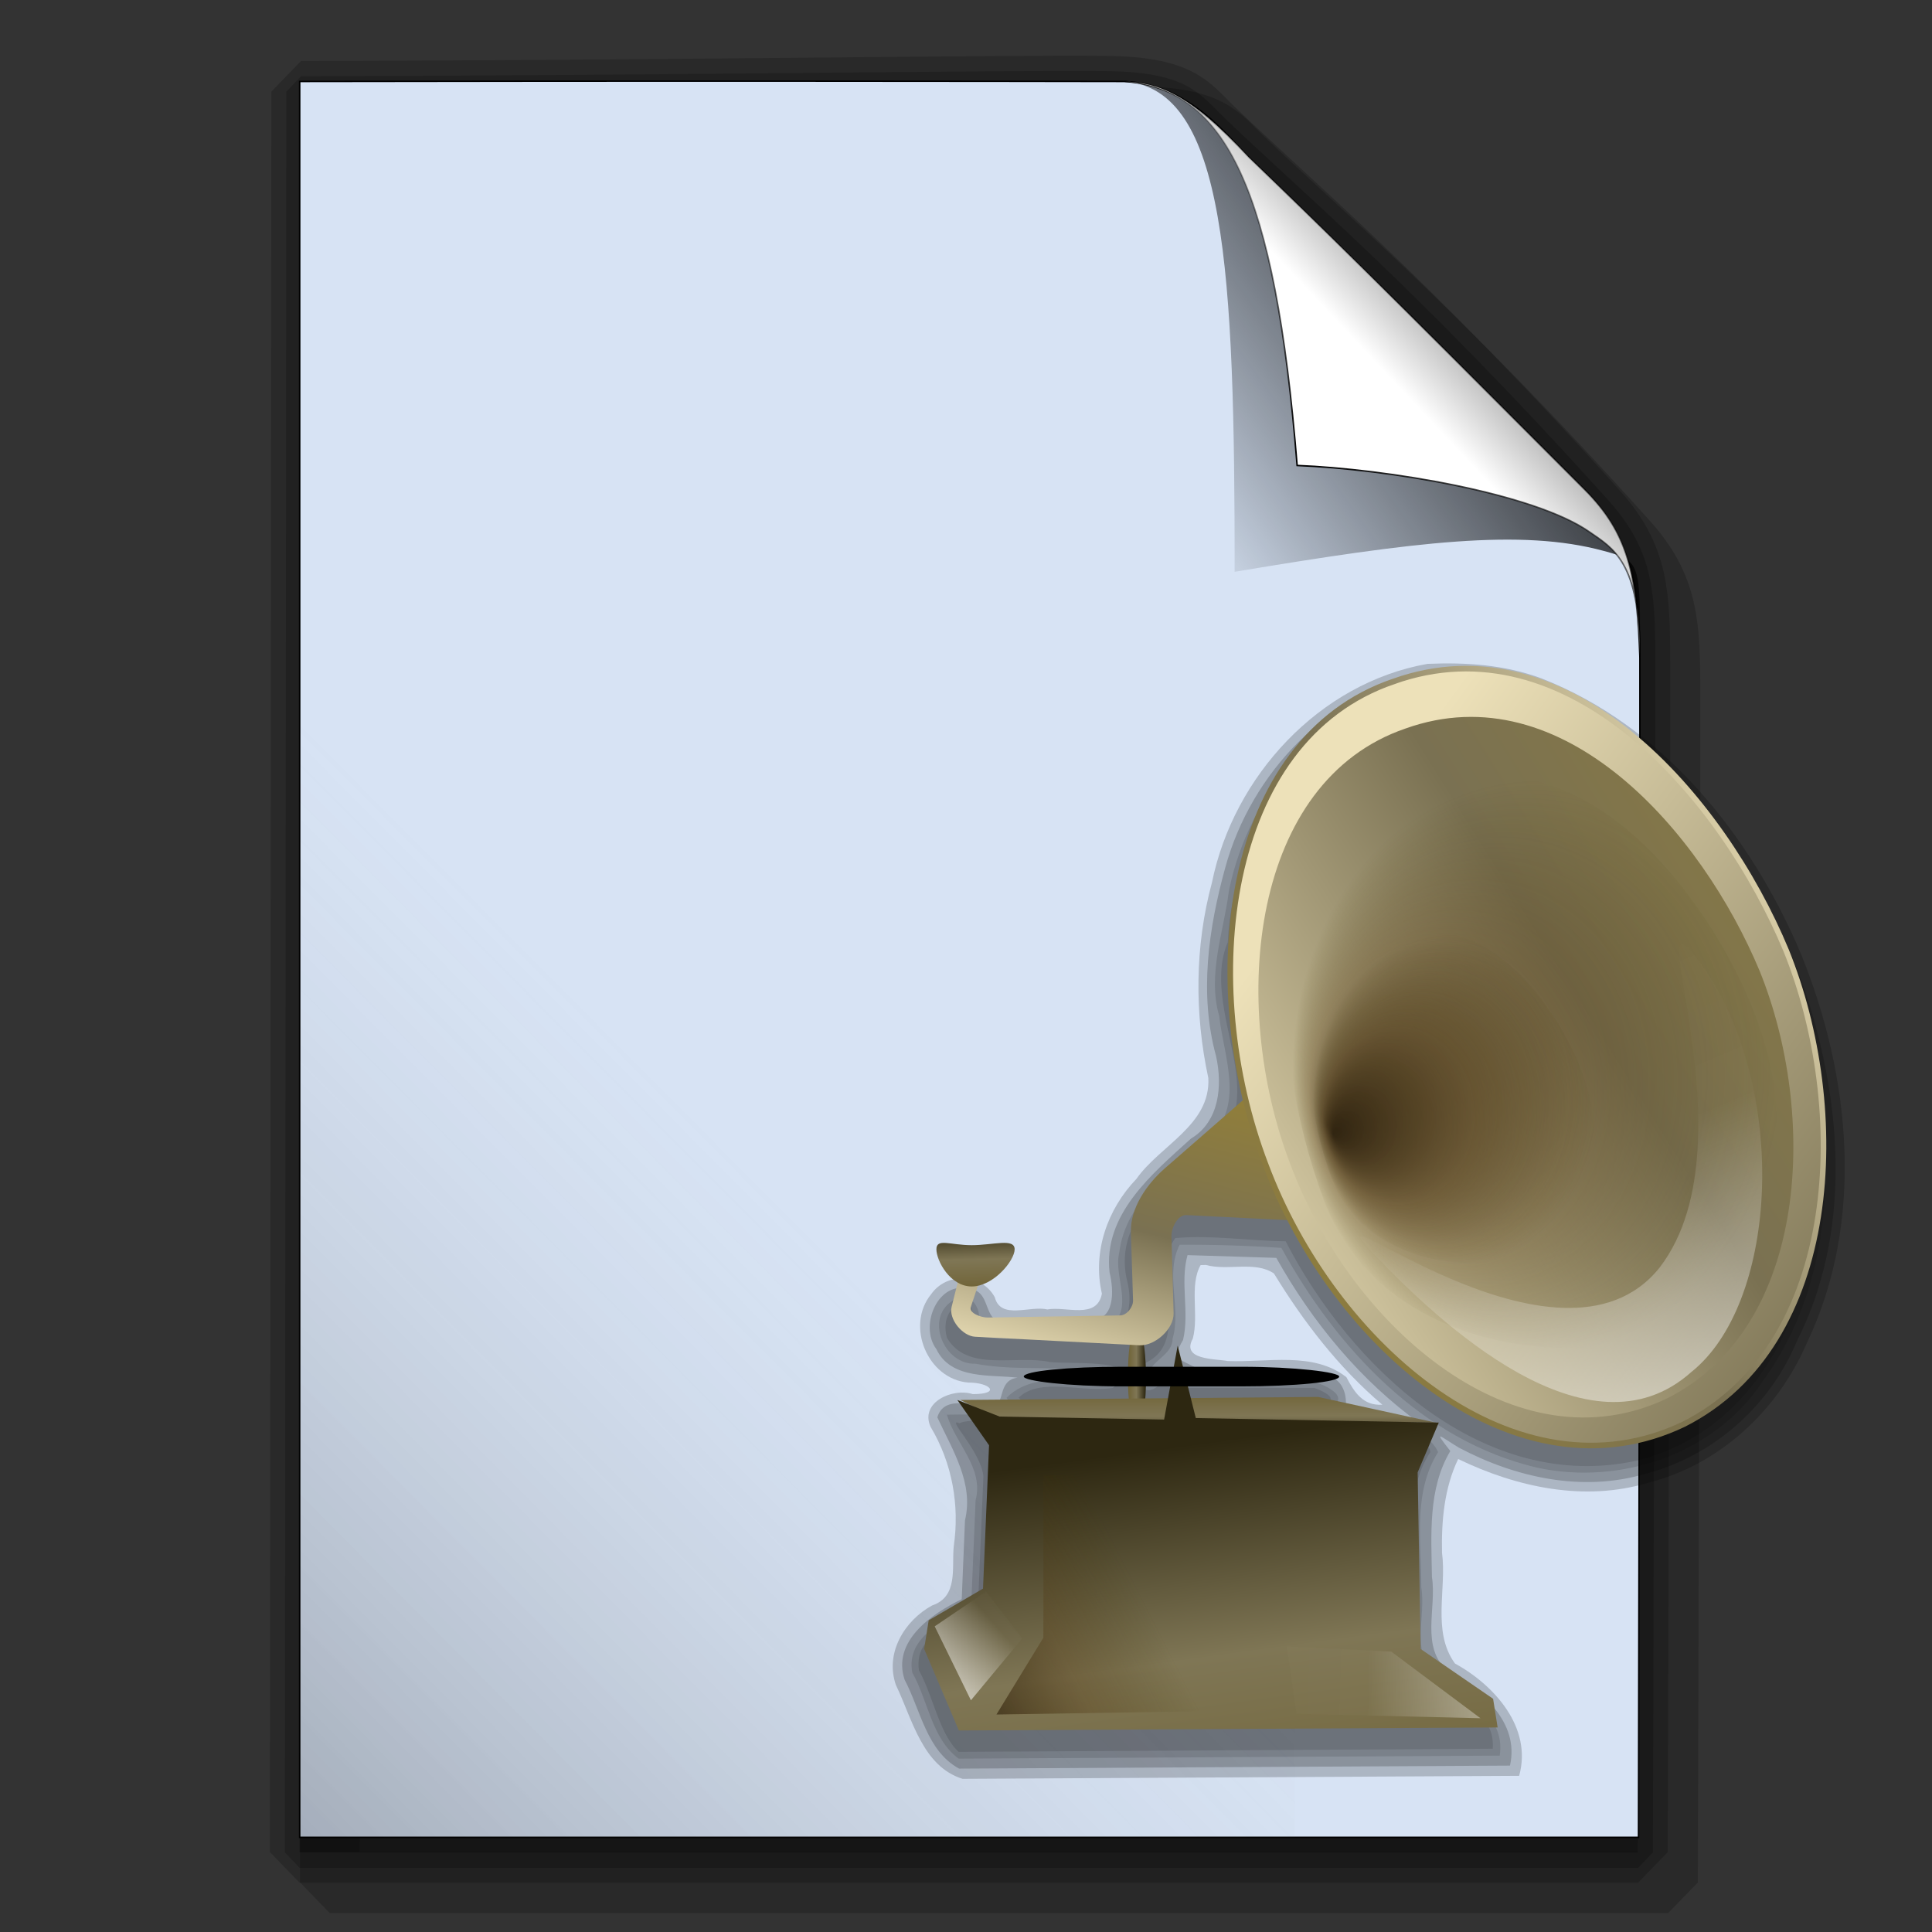 <?xml version="1.0" encoding="UTF-8" standalone="no"?>
<!-- Created with Inkscape (http://www.inkscape.org/) -->

<svg
   version="1.0"
   width="32"
   height="32"
   viewBox="0.5 25.1 32 32"
   id="svg2478"
   xml:space="preserve"
   inkscape:version="1.1.1 (3bf5ae0d25, 2021-09-20)"
   sodipodi:docname="qtractor-session-mime-1.svg"
   inkscape:export-filename="qtractor-session-mime-1.png"
   inkscape:export-xdpi="96"
   inkscape:export-ydpi="96"
   xmlns:inkscape="http://www.inkscape.org/namespaces/inkscape"
   xmlns:sodipodi="http://sodipodi.sourceforge.net/DTD/sodipodi-0.dtd"
   xmlns:xlink="http://www.w3.org/1999/xlink"
   xmlns="http://www.w3.org/2000/svg"
   xmlns:svg="http://www.w3.org/2000/svg"
   xmlns:rdf="http://www.w3.org/1999/02/22-rdf-syntax-ns#"
   xmlns:cc="http://creativecommons.org/ns#"
   xmlns:dc="http://purl.org/dc/elements/1.1/"><rect x="0.5" y="25.1" width="32" height="32" fill="#333333" stroke="none"/><sodipodi:namedview
     pagecolor="#ffffff"
     bordercolor="#666666"
     borderopacity="1"
     objecttolerance="10"
     gridtolerance="10"
     guidetolerance="10"
     inkscape:pageopacity="0"
     inkscape:pageshadow="2"
     inkscape:window-width="1920"
     inkscape:window-height="1015"
     id="namedview207"
     showgrid="true"
     inkscape:zoom="24.53125"
     inkscape:cx="16"
     inkscape:cy="16"
     inkscape:window-x="0"
     inkscape:window-y="0"
     inkscape:window-maximized="1"
     inkscape:current-layer="svg2478"
     inkscape:pagecheckerboard="0"
     width="32px" /><defs
     id="defs2480"><linearGradient
       id="linearGradient3589"
       inkscape:swatch="solid"><stop
         style="stop-color:#0052ff;stop-opacity:1;"
         offset="0"
         id="stop3587" /></linearGradient><linearGradient
       id="linearGradient3251"><stop
         id="stop3253"
         style="stop-color:#000000;stop-opacity:1"
         offset="0" /><stop
         id="stop3255"
         style="stop-color:#000000;stop-opacity:0"
         offset="1" /></linearGradient><linearGradient
       id="linearGradient3591"><stop
         id="stop3593"
         style="stop-color:#ffffff;stop-opacity:1"
         offset="0" /><stop
         id="stop3595"
         style="stop-color:#969696;stop-opacity:1"
         offset="1" /></linearGradient><linearGradient
       id="linearGradient3399"><stop
         id="stop3401"
         style="stop-color:#000000;stop-opacity:0.235"
         offset="0" /><stop
         id="stop3403"
         style="stop-color:#969696;stop-opacity:0"
         offset="1" /></linearGradient><linearGradient
       x1="80.5"
       y1="506"
       x2="229.866"
       y2="357.598"
       id="linearGradient3405"
       xlink:href="#linearGradient3399"
       gradientUnits="userSpaceOnUse"
       gradientTransform="matrix(0.629,0,0,0.629,-0.487,11.006)" /><linearGradient
       x1="368.369"
       y1="115.665"
       x2="389.525"
       y2="95.825"
       id="linearGradient3597"
       xlink:href="#linearGradient3591"
       gradientUnits="userSpaceOnUse"
       gradientTransform="matrix(0.629,0,0,0.629,-0.318,10.836)" /><linearGradient
       x1="348.038"
       y1="139.483"
       x2="394.196"
       y2="83.419"
       id="linearGradient3257"
       xlink:href="#linearGradient3251"
       gradientUnits="userSpaceOnUse"
       gradientTransform="matrix(0.629,0,0,0.629,-0.318,10.836)" /><linearGradient
       inkscape:collect="always"
       xlink:href="#linearGradient3251"
       id="linearGradient1159"
       x1="272.246"
       y1="72.13"
       x2="201.715"
       y2="122.51"
       gradientUnits="userSpaceOnUse" /><linearGradient
       x1="187.518"
       y1="82.686"
       x2="197.013"
       y2="82.686"
       id="linearGradient2318"
       xlink:href="#linearGradient2310"
       gradientUnits="userSpaceOnUse"
       gradientTransform="matrix(0.254,0,0,1.229,162.944,162.293)" /><linearGradient
       id="linearGradient2310"><stop
         id="stop2311"
         style="stop-color:#6f6234;stop-opacity:1"
         offset="0" /><stop
         id="stop2312"
         style="stop-color:#7f7655;stop-opacity:1"
         offset="0.5" /><stop
         id="stop2313"
         style="stop-color:#2d2711;stop-opacity:1"
         offset="1" /></linearGradient><linearGradient
       x1="52.202"
       y1="222.936"
       x2="80.842"
       y2="139.837"
       id="linearGradient2296"
       xlink:href="#linearGradient2288"
       gradientUnits="userSpaceOnUse"
       gradientTransform="matrix(0.655,0,0,0.477,162.944,162.293)" /><linearGradient
       id="linearGradient2288"><stop
         id="stop2289"
         style="stop-color:#ede1b9;stop-opacity:1"
         offset="0" /><stop
         id="stop2291"
         style="stop-color:#7a7152;stop-opacity:1"
         offset="0.5" /><stop
         id="stop2290"
         style="stop-color:#927f39;stop-opacity:1"
         offset="1" /></linearGradient><linearGradient
       x1="167.392"
       y1="44.529"
       x2="423.51"
       y2="288.536"
       id="linearGradient2293"
       xlink:href="#linearGradient2288"
       gradientUnits="userSpaceOnUse"
       gradientTransform="matrix(0.489,0,0,0.639,162.944,162.293)" /><linearGradient
       x1="281.134"
       y1="52.916"
       x2="139.003"
       y2="167.97"
       id="linearGradient2306"
       xlink:href="#linearGradient2288"
       gradientUnits="userSpaceOnUse"
       gradientTransform="matrix(0.489,0,0,0.639,162.944,162.293)" /><linearGradient
       x1="106.914"
       y1="137.886"
       x2="291.101"
       y2="-13.32"
       id="linearGradient2287"
       xlink:href="#linearGradient2288"
       gradientUnits="userSpaceOnUse"
       gradientTransform="matrix(0.489,0,0,0.64,162.944,162.293)" /><radialGradient
       cx="198.314"
       cy="109.057"
       r="63.508"
       fx="143.616"
       fy="122.043"
       id="radialGradient3175"
       xlink:href="#linearGradient2283"
       gradientUnits="userSpaceOnUse"
       gradientTransform="matrix(0.517,0,0,0.605,162.944,162.293)" /><linearGradient
       id="linearGradient2283"><stop
         id="stop2284"
         style="stop-color:#1d1100;stop-opacity:0.667"
         offset="0" /><stop
         id="stop2292"
         style="stop-color:#4f340c;stop-opacity:0.302"
         offset="0.527" /><stop
         id="stop2285"
         style="stop-color:#3d3001;stop-opacity:0"
         offset="1" /></linearGradient><linearGradient
       x1="182.666"
       y1="74.241"
       x2="226.582"
       y2="192.066"
       id="linearGradient2305"
       xlink:href="#linearGradient2300"
       gradientUnits="userSpaceOnUse"
       gradientTransform="matrix(0.524,0,0,0.597,162.944,162.293)" /><linearGradient
       id="linearGradient2300"><stop
         id="stop2301"
         style="stop-color:#ffffff;stop-opacity:0"
         offset="0" /><stop
         id="stop2302"
         style="stop-color:#ffffff;stop-opacity:0.021"
         offset="0.496" /><stop
         id="stop2303"
         style="stop-color:#ffffff;stop-opacity:0.531"
         offset="1" /></linearGradient><linearGradient
       x1="23.702"
       y1="838.791"
       x2="24.908"
       y2="894.39"
       id="linearGradient2316"
       xlink:href="#linearGradient2310"
       gradientUnits="userSpaceOnUse"
       gradientTransform="matrix(2.407,0,0,0.13,162.944,162.293)" /><linearGradient
       x1="90.82"
       y1="378.081"
       x2="66.363"
       y2="257.434"
       id="linearGradient2309"
       xlink:href="#linearGradient2310"
       gradientUnits="userSpaceOnUse"
       gradientTransform="matrix(0.683,0,0,0.458,162.944,162.293)" /><linearGradient
       x1="66.332"
       y1="210.397"
       x2="45.224"
       y2="233.758"
       id="linearGradient2297"
       xlink:href="#linearGradient2300"
       gradientUnits="userSpaceOnUse"
       gradientTransform="matrix(0.502,0,0,0.623,162.944,162.293)" /><linearGradient
       x1="39.019"
       y1="273.276"
       x2="82.8"
       y2="253.125"
       id="linearGradient2341"
       xlink:href="#linearGradient2283"
       gradientUnits="userSpaceOnUse"
       gradientTransform="matrix(0.588,0,0,0.532,162.944,162.293)" /><linearGradient
       x1="24.214"
       y1="116.098"
       x2="23.556"
       y2="104.703"
       id="linearGradient2460"
       xlink:href="#linearGradient2310"
       gradientUnits="userSpaceOnUse"
       gradientTransform="matrix(1.34,0,0,0.746,158.132,171.726)" /><radialGradient
       cx="104.162"
       cy="56.434"
       r="20.573"
       fx="86.443"
       fy="60.641"
       id="radialGradient2286"
       xlink:href="#linearGradient2283"
       gradientUnits="userSpaceOnUse"
       gradientTransform="matrix(0.924,0,0,1.082,158.132,171.726)" /><linearGradient
       x1="37.51"
       y1="233.714"
       x2="65.397"
       y2="234.011"
       id="linearGradient2598"
       xlink:href="#linearGradient2300"
       gradientUnits="userSpaceOnUse"
       gradientTransform="matrix(1.643,0,0,0.609,158.132,171.726)" /></defs><g
     id="g1233"
     inkscape:label="shadow"
     style="display:inline"
     transform="matrix(0.096,0,0,0.099,0.978,22.948)"><path
       d="M 52.166,42.151 51.914,336.674 H 282.82 c 0,0 0.478,-152.387 0.425,-198.458 -0.014,-11.876 -0.16,-18.115 -7.372,-25.894 -33.24,-35.855 -53.348,-51.87 -66.597,-64.319 -3.718,-3.494 -5.378,-6.583 -18.354,-6.708 -18.227,-0.176 -76.872,0.739 -138.755,0.856 z"
       id="path4361"
       style="display:inline;fill:none;fill-opacity:0.2;fill-rule:evenodd;stroke:#000000;stroke-width:10.268;stroke-linecap:butt;stroke-linejoin:bevel;stroke-miterlimit:4;stroke-dasharray:none;stroke-opacity:0.2;paint-order:stroke fill markers"
       inkscape:label="shadow3"
       sodipodi:nodetypes="cccssssc" /><path
       d="M 65.84,40.221 65.422,523.124 h 384.234 c 0,0 0.795,-249.855 0.707,-325.394 -0.023,-19.473 -0.267,-29.701 -12.267,-42.456 C 382.784,96.485 349.324,70.228 327.276,49.817 321.088,44.088 318.327,39.023 296.734,38.817 266.404,38.528 168.816,40.028 65.84,40.221 Z"
       transform="matrix(0.601,0,0,0.61,7.405,12.545)"
       id="path964"
       style="display:inline;fill:#000000;fill-opacity:0.2;fill-rule:evenodd;stroke:#000000;stroke-width:8.481;stroke-linecap:butt;stroke-linejoin:bevel;stroke-miterlimit:4;stroke-dasharray:none;stroke-opacity:0.2;paint-order:stroke fill markers"
       inkscape:label="shadow2"
       sodipodi:nodetypes="cccssssc" /><path
       d="M 46.972,37.075 46.721,331.598 H 277.626 c 0,0 0.478,-152.387 0.425,-198.458 -0.014,-11.876 -0.16,-18.115 -7.372,-25.894 C 237.44,71.391 217.332,55.377 204.082,42.928 200.363,39.434 198.704,36.345 185.728,36.219 167.501,36.043 108.856,36.958 46.972,37.075 Z"
       id="path4241"
       style="display:inline;fill:#000000;fill-opacity:0.2;fill-rule:evenodd;stroke:#000000;stroke-width:10.268;stroke-linecap:round;stroke-linejoin:bevel;stroke-miterlimit:4;stroke-dasharray:none;stroke-opacity:0.2;paint-order:stroke fill markers"
       inkscape:label="shadow1"
       sodipodi:nodetypes="cccssssc" /></g><g
     id="g118"
     inkscape:label="paper"
     transform="matrix(0.099,0,0,0.099,0.481,22.941)"
     style="display:inline"><path
       d="M 50.332,35.437 V 329.206 H 274.323 c 0,0 0.281,-152.225 0.231,-197.421 -0.013,-11.651 -1.951,-20.747 -9.222,-28.037 -35.777,-35.866 -43.504,-43.408 -56.203,-55.62 -3.564,-3.427 -9.719,-12.106 -20.772,-12.691 -17.47,-0.031 -78.713,-0.115 -138.024,0 z"
       id="path3419"
       style="fill:#d7e3f4;fill-opacity:1;fill-rule:evenodd;stroke:#000000;stroke-width:0.252;stroke-linecap:butt;stroke-linejoin:miter;stroke-miterlimit:4;stroke-dasharray:none;stroke-opacity:1"
       inkscape:label="paper4" /><rect
       width="166.497"
       height="206.696"
       x="50.332"
       y="122.51"
       id="rect3395"
       style="fill:url(#linearGradient3405);fill-opacity:1;stroke:#000030;stroke-width:0;stroke-miterlimit:4;stroke-dasharray:none;stroke-opacity:1"
       inkscape:label="paper3" /><path
       d="m 206.753,117.472 c 30.228,-5.038 47.843,-7.255 61.724,-3.502 6.172,1.669 6.176,1.833 6.077,17.816 -0.508,-13.887 -1.951,-20.747 -9.222,-28.037 C 229.554,67.883 221.828,60.341 209.128,48.128 198.879,37.093 193.883,35.73 188.356,35.437 c 16.953,1.322 18.397,31.655 18.397,82.034 z"
       id="path2414"
       style="display:inline;fill:url(#linearGradient1159);fill-opacity:1;fill-rule:evenodd;stroke:none;stroke-width:0.252;stroke-linecap:butt;stroke-linejoin:miter;stroke-miterlimit:4;stroke-dasharray:none;stroke-opacity:1"
       inkscape:label="paper2"
       sodipodi:nodetypes="cscsccc" /><path
       d="m 217.207,99.685 c 14.99,0.595 39.584,4.634 48.866,11.08 3.928,2.728 8.579,5.037 8.48,21.02 -0.508,-13.887 -1.951,-20.747 -9.222,-28.037 C 229.554,67.883 221.828,60.341 209.128,48.128 198.879,37.093 193.883,35.73 188.356,35.437 c 16.953,1.322 25.129,17.979 28.851,64.248 z"
       id="path1230"
       style="display:inline;fill:url(#linearGradient3597);fill-opacity:1;fill-rule:evenodd;stroke:url(#linearGradient3257);stroke-width:0.252;stroke-linecap:butt;stroke-linejoin:miter;stroke-miterlimit:4;stroke-dasharray:none;stroke-opacity:1"
       inkscape:label="paper1" /></g><g
     id="g3866"
     transform="matrix(0.1,0,0,0.1,0.607,22.436)"
     inkscape:label="icon"><path
       d="m 486.25,355.75 c -25.791,4.564 -46.2,26.801 -51.355,52.075 -4.11,15.183 -4.182,31.291 -0.873,46.638 0.564,11.208 -11.541,16.029 -17.141,24.032 -6.938,7.226 -10.513,17.44 -8.224,27.349 -1.184,6.255 -8.631,2.928 -12.985,3.762 -4.166,-0.993 -11.126,2.564 -12.546,-2.919 -3.155,-5.755 -11.486,-6.004 -15.178,-0.693 -6.103,7.47 -0.871,20.216 8.861,21.036 5.197,-0.04 7.976,2.753 1.067,2.751 -4.759,-1.551 -12.666,1.958 -10.053,7.792 5.132,8.56 6.976,18.657 5.516,28.55 -0.483,5.14 1.115,11.925 -5.152,14.029 -6.616,3.633 -11.301,11.4 -8.607,18.991 3.862,8.002 6.29,19.334 15.859,22.326 44.219,-0.238 88.437,-0.487 132.656,-0.719 3.2,-11.493 -5.927,-21.63 -15.312,-26.781 -5.541,-7.675 -1.907,-17.676 -3.074,-26.412 -0.149,-7.583 0.531,-15.387 3.855,-22.307 13.937,6.745 30.09,10.234 45.243,5.669 17.035,-4.263 30.952,-17.291 37.835,-33.287 13.893,-28.999 10.462,-63.564 -1.34,-92.652 -11.861,-28.207 -32.857,-54.432 -61.956,-65.792 C 504.646,355.971 495.45,355.352 486.25,355.75 Z M 433.438,499 c 5.253,1.464 11.676,-1.03 16.221,2.029 7.079,11.58 15.452,22.47 25.841,31.284 -4.677,0.287 -6.728,-3.073 -8.578,-6.566 -7.902,-6.192 -18.928,-3.458 -28.254,-3.847 -3.219,-0.587 -11.155,-0.244 -8.345,-5.356 1.497,-5.625 -0.894,-12.673 1.864,-17.513 0.417,0.009 0.833,-0.032 1.25,-0.031 z"
       id="path2384"
       style="fill:#000000;fill-opacity:0.2;fill-rule:evenodd;stroke:none"
       inkscape:label="path16"
       transform="matrix(0.695,0,0,0.695,-102.578,-110.649)" /><path
       d="m 486.469,358.156 c -23.654,3.739 -42.221,23.572 -48.405,46.126 -4.016,14.573 -6.264,30.134 -2.195,44.964 1.558,7.05 0.792,15.587 -5.976,19.634 -9.198,8.354 -20.993,18.052 -19.399,31.939 1.035,4.229 1.402,11.822 -4.99,11.198 -7.379,0.319 -14.935,0.143 -22.229,0.058 -2.525,-1.668 -1.783,-7.007 -6.036,-7.283 -7.542,-2.412 -12.233,8.688 -8.031,14.257 3.517,7.443 13.247,6.001 19.356,6.826 -5.086,0.575 -2.712,7.075 -6.094,6.188 -4.222,0.941 -11.342,-2.385 -13.031,3.25 3.555,7.703 8.742,15.69 6.589,24.534 -0.259,6.27 -0.518,12.54 -0.777,18.81 -7.146,3.451 -16.688,10.015 -13.601,19.21 3.819,7.219 5.249,16.974 12.976,21.165 43.76,-0.238 87.521,-0.487 131.281,-0.719 2.354,-10.355 -6.856,-18.023 -14.844,-22.562 -6.564,-5.61 -2.571,-15.022 -3.757,-22.409 -0.142,-10.086 -0.991,-20.981 4.382,-29.997 -4.085,-5.234 -2.693,-3.69 1.969,-0.844 13.486,7.163 29.463,10.717 44.421,6.297 16.224,-4.132 29.8,-16.228 36.21,-31.652 12.915,-25.428 10.912,-55.829 2.315,-82.297 -10.037,-30.263 -30.807,-58.294 -60.116,-72.052 -9.338,-4.245 -19.87,-5.188 -30.017,-4.64 z m -36.25,139.156 c 8.623,15.357 20.056,29.263 34.406,39.594 -5.648,-2.337 -12.445,-1.821 -17.844,-4.344 0.333,-3.915 -1.785,-7.492 -6.05,-7.389 -9.553,-2.878 -19.829,0.762 -29.399,-1.538 -4.365,-2.368 -6.134,-1.988 -3.332,-6.761 1.575,-6.644 -0.761,-13.608 1.062,-20.219 7.052,0.219 14.104,0.438 21.156,0.656 z"
       id="path2375"
       style="display:inline;fill:#000000;fill-opacity:0.2;fill-rule:evenodd;stroke:none"
       inkscape:label="path15"
       transform="matrix(0.695,0,0,0.695,-102.578,-110.649)" /><path
       d="m 486.438,360.656 c -24.627,3.397 -42.744,25.744 -47.512,49.165 -1.222,9.892 -5.17,19.836 -2.317,29.827 1.034,9.357 5.989,20.929 -1.921,28.57 -8.739,7.814 -20.323,15.149 -21.886,27.811 -1.468,5.907 3.816,13.45 -2.415,17.706 -4.486,2.971 -10.104,-0.144 -15.138,0.881 -5.564,0.337 -11.206,0.628 -16.655,-0.774 2.632,-3.577 -1.774,-9.875 -5.654,-6.234 -6.523,4.291 -1.816,15.206 5.556,14.929 10.637,2.006 21.848,0.022 32.348,2.468 0.345,2.894 -6.737,1.709 -9.313,1.493 -5.501,-0.346 -11.464,0.008 -15.594,4.156 1.393,2.612 11.397,4.4 4.337,3.794 -6.185,0.073 -12.37,0.192 -18.555,0.237 2.028,6.976 8.872,12.631 6.838,20.409 -0.352,8.374 -0.704,16.748 -1.057,25.123 -6.096,3.415 -15.633,7.266 -14.031,15.938 3.782,6.673 4.623,15.771 11.062,20.5 42.979,-0.238 85.958,-0.488 128.938,-0.719 1.496,-9.973 -8.842,-14.766 -15.736,-19.254 -5.388,-5.552 -1.833,-13.99 -2.959,-20.875 0.026,-10.757 -2.054,-22.585 4.007,-32.216 -3.574,-7.481 -13.468,-4.643 -19.83,-7.681 -2.513,-0.825 -8.075,-1.388 -8.795,-1.663 2.941,-0.848 7.284,-2.856 3.062,-5.594 -6.2,-4.149 -14.109,-0.96 -21.04,-1.969 -4.26,-0.592 -11.064,1.192 -13.71,-0.906 -1.219,-4.895 -6.179,0.341 -8.531,0.719 -1.255,-4.307 5.593,-5.471 5.564,-9.917 2.143,-7.289 -1.864,-15.39 1.686,-22.395 8.093,-0.048 16.176,0.202 24.25,0.75 13.079,23.827 33.606,45.961 60.93,52.371 19.925,4.325 42.428,-3.287 53.806,-20.617 16.975,-23.307 17.793,-54.613 10.909,-81.697 -7.99,-31.725 -27.567,-61.505 -56.472,-77.66 -10.449,-5.946 -22.265,-7.923 -34.173,-6.678 z m -65,173.656 c -1.792,0.78 -1.592,-0.718 0,0 z"
       id="path2371"
       style="display:inline;fill:#000000;fill-opacity:0.12;fill-rule:evenodd;stroke:none"
       inkscape:label="path14"
       transform="matrix(0.695,0,0,0.695,-102.578,-110.649)" /><path
       d="m 492.325,361.86 c -31.528,0.35 -52.242,31.14 -53.67,60.24 -6.776,15.799 11.31,38.089 -4.256,48.443 -9.507,8.317 -22.807,17.112 -19.879,31.631 2.61,9.401 -2.114,16.63 -12.282,14.025 -8.554,-0.643 -17.893,1.997 -25.873,-1.143 5.575,-10.429 -7.185,-8.332 -4.644,1.288 4.896,8.331 16.434,4.017 24.568,5.794 5.814,0.591 23.916,-0.98 14.96,6.16 -7.206,1.23 -17.27,-2.662 -22.454,2.344 5.265,4.978 15.372,1.131 22.653,2.344 6.133,4.848 -11.742,2.355 -16.891,3.039 -5.767,0.436 -17.856,-0.607 -19.82,0.719 -3.574,-1.699 5.164,6.679 5.677,12.66 -0.446,10.6 -0.891,21.2 -1.337,31.8 -5.659,4.133 -15.259,5.578 -14.031,14.406 3.414,6.088 4.846,15.195 9.476,19.431 42.425,-0.248 84.849,-0.495 127.274,-0.743 0.735,-9.895 -10.829,-12.018 -16.838,-17.651 -3.536,-5.548 -0.766,-14.48 -1.852,-21.343 0.264,-10.769 -2.472,-22.121 3.822,-31.719 -0.467,-4.743 -13.311,-3.574 -18.618,-6.055 -12.903,-3.781 -26.464,-1.228 -39.701,-1.795 -0.525,-6.123 13.179,-1.135 18.427,-2.75 5.304,0.974 24.212,-0.147 12.246,-4.688 -10.849,0 -21.699,0 -32.548,0 1.665,-11.095 -9.332,10.306 -8.906,-5.438 13.261,-4.91 1.747,-21.355 8.313,-30.262 8.635,-0.787 17.563,0.671 26.312,0.762 15.428,30.013 47.242,60.244 83.656,52.279 34.977,-8.656 46.816,-49.735 42.868,-81.659 -4.115,-39.966 -27.37,-80.469 -64.456,-98.035 -7.008,-2.872 -14.607,-4.399 -22.192,-4.085 z m -74.406,171.125 c 13.828,-2.221 -0.206,8.434 0,0 z"
       id="path2367"
       style="display:inline;fill:#000000;fill-opacity:0.12;fill-rule:evenodd;stroke:none"
       inkscape:label="path13"
       transform="matrix(0.695,0,0,0.695,-102.578,-110.649)" /><rect
       width="2.415"
       height="11.673"
       rx="0.751"
       ry="58.366"
       x="210.643"
       y="263.952"
       transform="matrix(1.242,0,0,1.242,-75.875,-80.31)"
       id="rect2317"
       style="fill:url(#linearGradient2318);fill-opacity:1;fill-rule:evenodd;stroke-width:1pt"
       inkscape:label="rect2" /><path
       d="m 187.991,256.976 -0.854,3.416 c -0.41,1.639 1.444,3.897 3.131,3.985 l 21.916,1.139 c 2.078,0.108 4.612,-2.189 4.554,-4.269 l -0.285,-10.247 c -0.032,-1.158 0.836,-2.904 1.992,-2.846 l 17.078,0.854 -6.546,-18.785 -13.377,11.67 c -2.431,2.121 -4.655,5.315 -4.554,8.539 l 0.285,9.108 c 0.027,0.874 -0.833,1.978 -1.708,1.992 l -17.647,0.285 c -0.895,0.014 -2.56,-0.574 -2.277,-1.423 l 1.139,-3.416 z"
       transform="matrix(1.242,0,0,1.242,-75.875,-80.31)"
       id="path2295"
       style="fill:url(#linearGradient2296);fill-opacity:1;fill-rule:evenodd;stroke-width:2.25;stroke-linecap:round;stroke-linejoin:round"
       inkscape:label="path12" /><path
       d="m 246.055,176.996 c 23.339,-8.349 43.833,15.37 52.371,35.863 8.539,21.062 7.4,52.561 -13.662,63.187 -22.201,10.626 -46.679,-10.247 -55.787,-34.724 -9.108,-23.909 -5.693,-56.546 17.078,-64.326 z"
       transform="matrix(1.242,0,0,1.242,-75.875,-80.31)"
       id="path2280"
       style="fill:url(#linearGradient2293);fill-opacity:1;fill-rule:evenodd;stroke:url(#linearGradient2306);stroke-width:0.559pt"
       inkscape:label="path11" /><path
       d="m 247.669,183.264 c 21.047,-7.529 39.527,13.86 47.227,32.34 7.7,18.993 6.673,47.398 -12.32,56.98 -20.02,9.582 -42.093,-9.24 -50.307,-31.313 -8.213,-21.56 -5.133,-50.991 15.4,-58.007 z"
       transform="matrix(1.242,0,0,1.242,-75.875,-80.31)"
       id="path2281"
       style="fill:url(#linearGradient2287);fill-opacity:1;fill-rule:evenodd;stroke-width:0.902pt"
       inkscape:label="path10" /><path
       d="m 240.722,195.314 c -9.321,6.886 -12.368,27.979 -3.964,50.803 8.363,22.495 39.708,22.734 48.14,15.626 8.473,-6.78 21.134,-24.413 3.194,-52.372 -17.858,-27.303 -37.767,-20.978 -47.37,-14.057 z"
       transform="matrix(1.242,0,0,1.242,-75.875,-80.31)"
       id="path2282"
       style="fill:url(#radialGradient3175);fill-opacity:1;fill-rule:evenodd;stroke-width:1pt"
       inkscape:label="path9" /><path
       d="m 281.573,255.126 c 13.312,-17.333 -4.826,-55.707 6.578,-38.935 10.6,16.772 8.896,43.908 -2.375,52.897 -13.686,12.21 -33.678,-6.575 -42.667,-16.101 -8.99,-9.526 25.152,18.903 38.464,2.139 z"
       transform="matrix(1.242,0,0,1.242,-75.875,-80.31)"
       id="path2304"
       style="fill:url(#linearGradient2305);fill-opacity:1;fill-rule:evenodd;stroke-width:1pt"
       inkscape:label="path8" /><path
       d="m 188.303,272.808 5.635,2.818 57.762,0.201 -15.698,-3.421 z"
       transform="matrix(1.242,0,0,1.242,-75.875,-80.31)"
       id="path2315"
       style="fill:url(#linearGradient2316);fill-opacity:1;fill-rule:evenodd;stroke-width:1pt"
       inkscape:label="path7" /><path
       d="m 193.535,275.021 21.938,0.403 1.811,-9.862 2.415,9.661 32.403,0.604 -2.818,6.642 0.403,23.548 9.661,6.642 0.604,3.824 -71.85,0.403 -4.629,-10.868 0.604,-3.824 7.245,-4.226 0.805,-19.12 -4.226,-6.038 z"
       transform="matrix(1.242,0,0,1.242,-75.875,-80.31)"
       id="path2307"
       style="fill:url(#linearGradient2309);fill-opacity:1;fill-rule:evenodd;stroke-width:1pt"
       inkscape:label="path6" /><path
       d="m 196.554,304.607 -6.843,8.252 -4.83,-9.862 6.843,-4.629 z"
       transform="matrix(1.242,0,0,1.242,-75.875,-80.31)"
       id="path2308"
       style="fill:url(#linearGradient2297);fill-opacity:1;fill-rule:evenodd;stroke-width:1pt"
       inkscape:label="path5" /><rect
       width="42.064"
       height="2.616"
       rx="13.082"
       ry="13.082"
       x="196.756"
       y="268.38"
       transform="matrix(1.242,0,0,1.242,-75.875,-80.31)"
       id="rect2314"
       style="fill-rule:evenodd;stroke-width:1pt"
       inkscape:label="rect1" /><path
       d="m 221.008,282.308 -21.632,0.569 v 21.632 l -6.262,10.247 35.863,-0.569 z"
       transform="matrix(1.242,0,0,1.242,-75.875,-80.31)"
       id="path2340"
       style="fill:url(#linearGradient2341);fill-opacity:1;fill-rule:evenodd;stroke-width:1pt"
       inkscape:label="path4" /><path
       d="m 195.541,252.717 c 0,1.519 -2.846,4.955 -5.726,4.955 -2.88,0 -4.708,-3.435 -4.708,-4.955 0,-1.519 1.828,-0.551 4.708,-0.551 2.88,0 5.726,-0.969 5.726,0.551 z"
       transform="matrix(1.242,0,0,1.242,-75.875,-80.31)"
       id="path2459"
       style="fill:url(#linearGradient2460);fill-opacity:1;fill-rule:evenodd;stroke-width:1pt"
       inkscape:label="path3" /><path
       d="m 240.079,213.692 c -5.399,3.989 -7.165,16.207 -2.296,29.428 4.844,13.031 23.001,13.169 27.886,9.052 4.908,-3.928 12.242,-14.142 1.85,-30.337 -10.344,-15.816 -21.877,-12.152 -27.44,-8.143 z"
       transform="matrix(1.242,0,0,1.242,-75.875,-80.31)"
       id="path2534"
       style="fill:url(#radialGradient2286);fill-opacity:1;fill-rule:evenodd;stroke-width:1pt"
       inkscape:label="path2" /><path
       d="m 257.66,315.252 -24.521,-0.587 -1.295,-8.978 13.914,0.674 z"
       transform="matrix(1.242,0,0,1.242,-75.875,-80.31)"
       id="path2597"
       style="fill:url(#linearGradient2598);fill-opacity:1;fill-rule:evenodd;stroke-width:1pt"
       inkscape:label="path1" /></g></svg>

